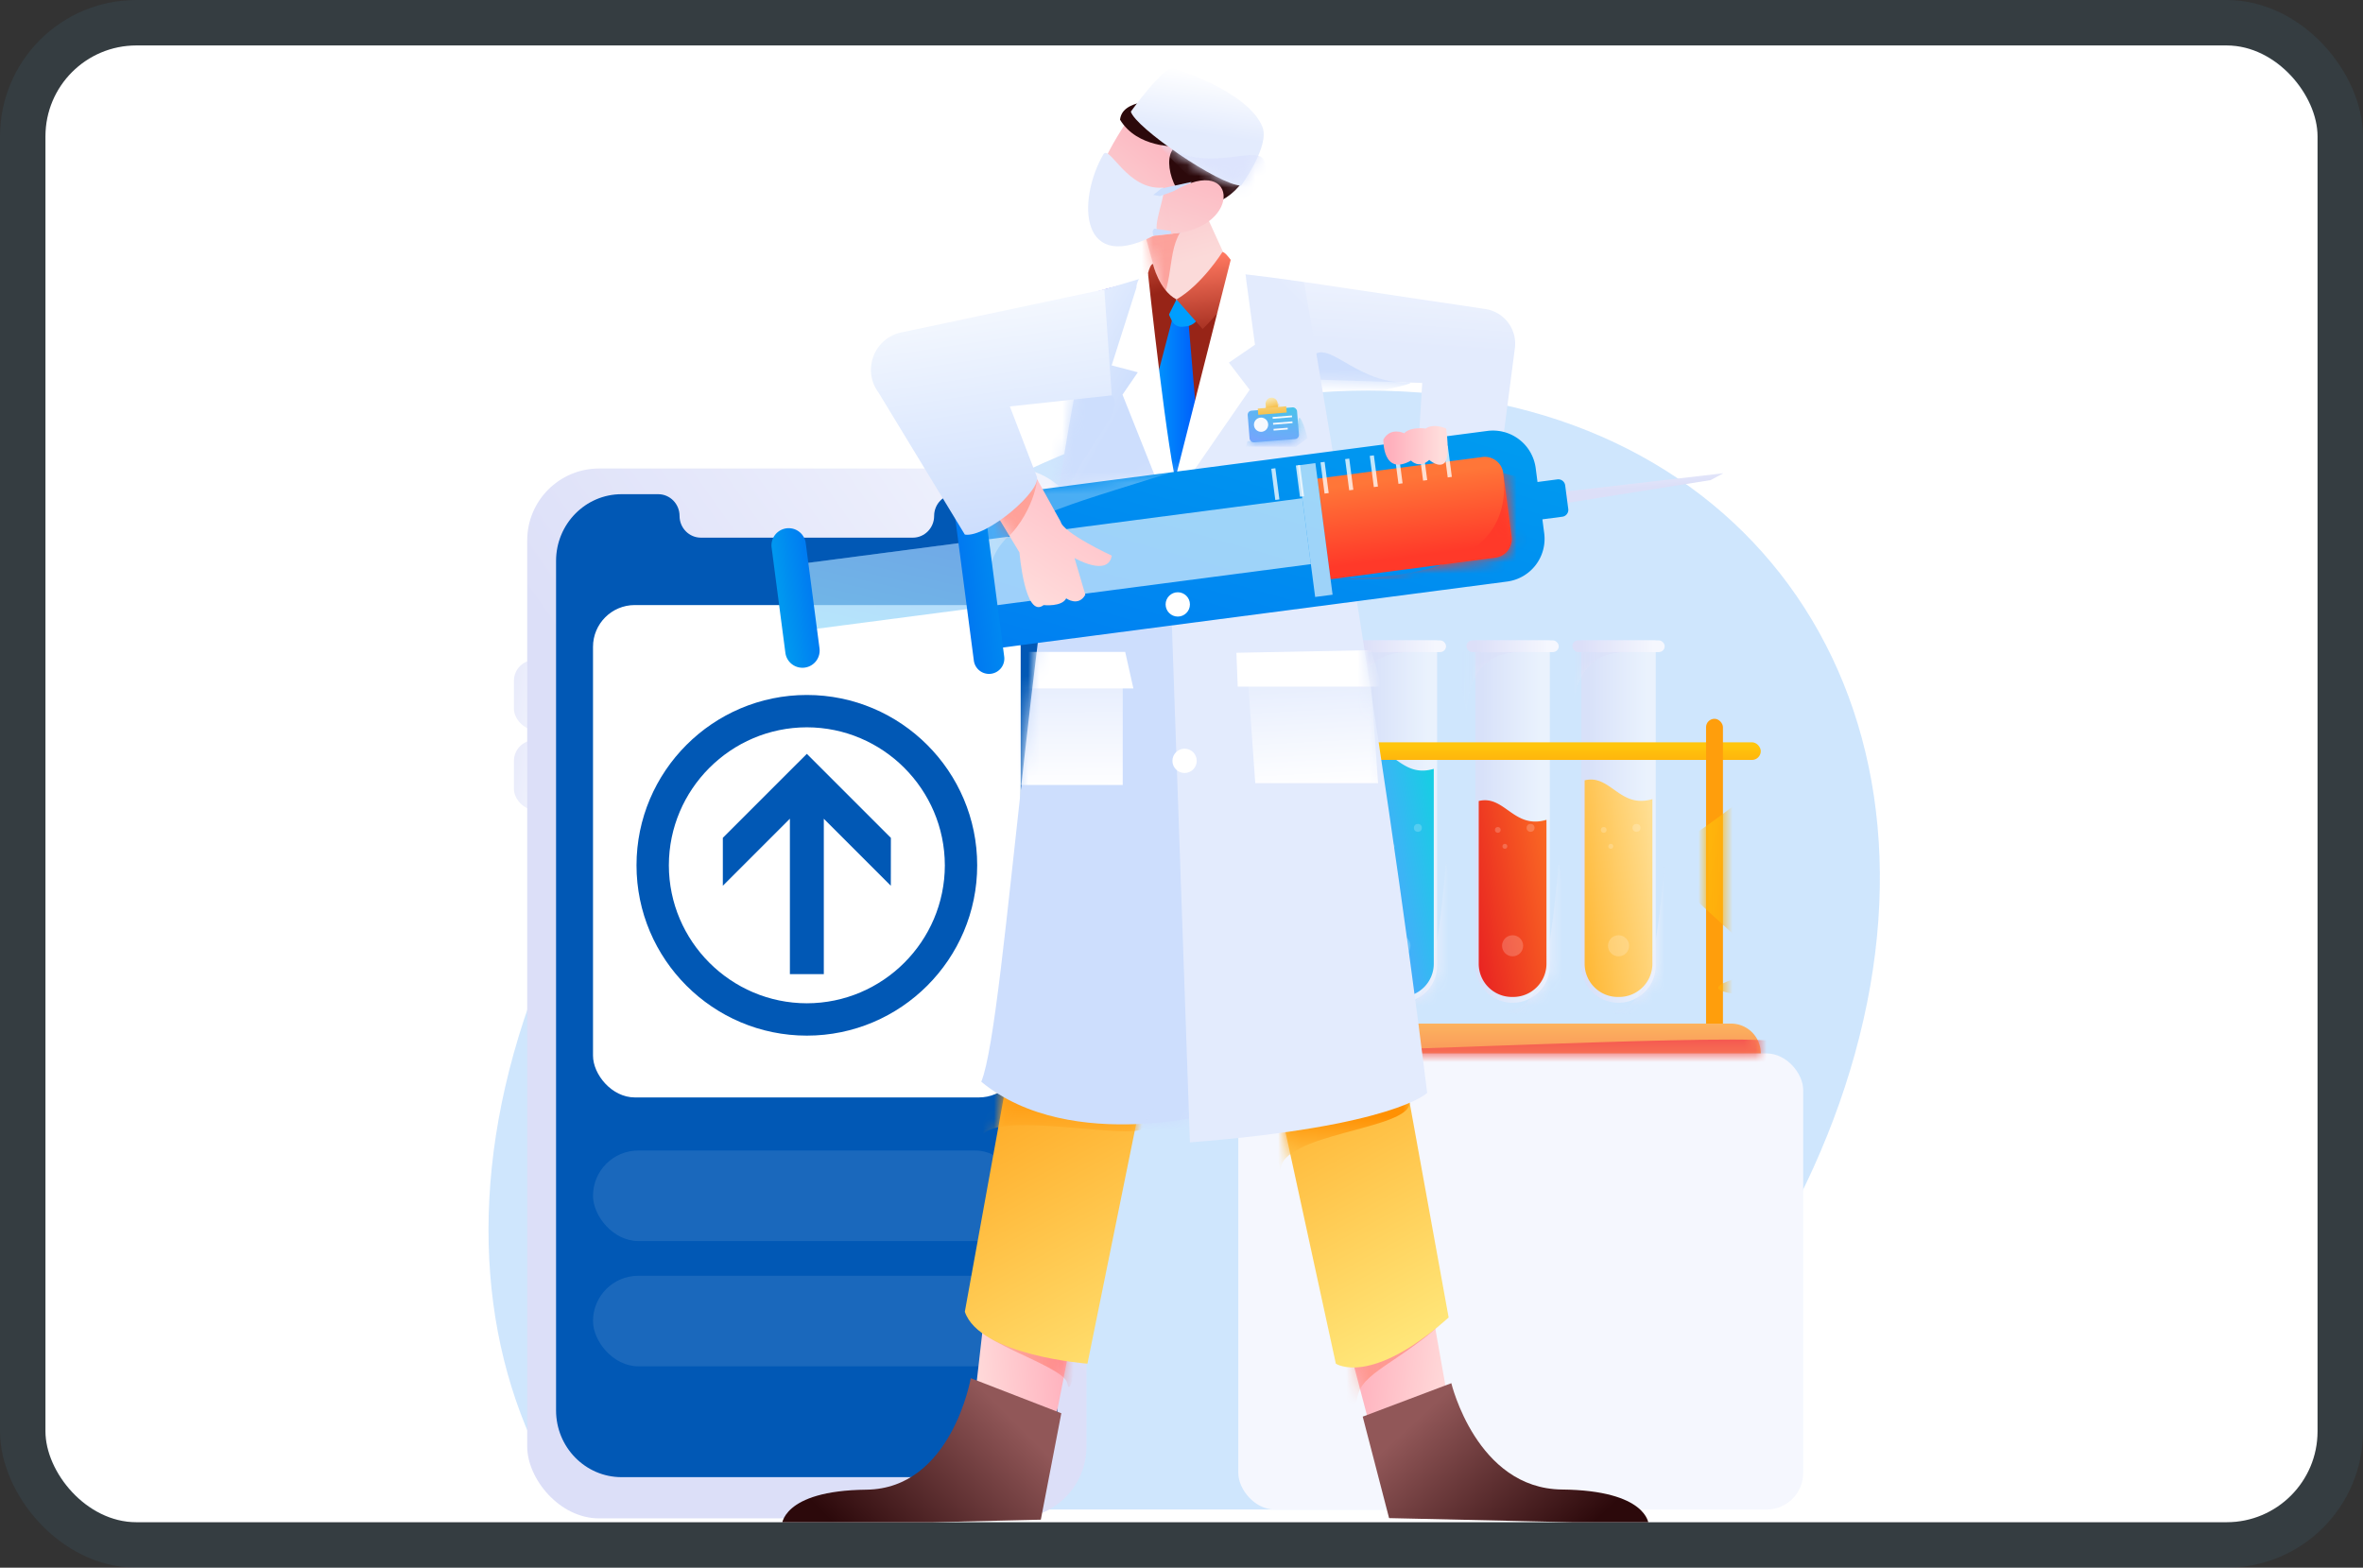 <svg xmlns="http://www.w3.org/2000/svg" fill="none" viewBox="0 0 208 138" xmlns:xlink="http://www.w3.org/1999/xlink"><rect x="0" y="0" width="208" height="138" fill="#333333" stroke="none"/><g clip-path="url(#a)"><rect width="200" height="130" x="4" y="4" fill="#fff" rx="8"/><path fill="#057bf4" d="M163.27 92.782c8.96-32.253-10.207-58.398-42.81-58.398S54.164 60.528 45.204 92.782c-4.315 15.529-2.105 29.641 4.982 40.102h85.819c12.901-10.461 22.951-24.573 27.265-40.102" opacity=".19"/><rect width="49.725" height="40.153" x="109" y="92.732" fill="url(#b)" rx="3.227"/><path fill="url(#c)" d="M119.95 56.372h6.55v28.624a3.275 3.275 0 1 1-6.55 0z" opacity=".71"/><mask id="d" width="8" height="33" x="119" y="56" maskUnits="userSpaceOnUse" style="mask-type:luminance"><path fill="#fff" fill-rule="evenodd" d="M119.95 56.372h6.55v28.623a3.275 3.275 0 1 1-6.55 0z" clip-rule="evenodd"/></mask><g mask="url(#d)"><path fill="url(#e)" d="M119.163 62.646c.478-5.808 4.377-5.244 5.993-5.244s-4.346-.515-4.346-.515l-2.497.515.213 2.092" opacity=".47"/><path fill="url(#f)" d="M127.287 75.887c-.787 9.109-1.612 12.393-4.062 13.03s5.197.142 5.197.142l-.637-10.198z"/></g><rect width="8.124" height="1.03" x="119.163" y="56.372" fill="url(#g)" rx=".515"/><path fill="url(#h)" d="M123.167 87.76h.115a2.925 2.925 0 0 0 2.924-2.924V67.68c-2.888.863-3.679-2.218-5.963-1.654v18.81a2.92 2.92 0 0 0 2.924 2.924"/><circle cx="121.922" cy="73.055" r=".253" fill="#fff" opacity=".2"/><circle cx="124.806" cy="72.876" r=".35" fill="#fff" opacity=".2"/><circle cx="123.225" cy="83.256" r=".928" fill="#fff" opacity=".2"/><circle cx="122.545" cy="74.5" r=".216" fill="#fff" opacity=".2"/><path fill="url(#i)" d="M129.87 56.372h6.55v28.624a3.275 3.275 0 0 1-6.55 0z" opacity=".71"/><mask id="j" width="8" height="33" x="129" y="56" maskUnits="userSpaceOnUse" style="mask-type:luminance"><path fill="#fff" fill-rule="evenodd" d="M129.87 56.372h6.55v28.623a3.275 3.275 0 1 1-6.55 0z" clip-rule="evenodd"/></mask><g mask="url(#j)"><path fill="url(#k)" d="M129.082 62.646c.479-5.808 4.377-5.244 5.993-5.244s-4.346-.515-4.346-.515l-2.496.515.213 2.092" opacity=".47"/><path fill="url(#l)" d="M137.207 75.887c-.787 9.108-1.612 12.393-4.062 13.03s5.197.142 5.197.142l-.637-10.198z"/></g><rect width="8.124" height="1.03" x="129.083" y="56.372" fill="url(#m)" rx=".515"/><path fill="url(#n)" d="M133.087 87.76h.115a2.927 2.927 0 0 0 2.924-2.924V72.167c-2.888.864-3.679-2.218-5.963-1.654v14.323a2.92 2.92 0 0 0 2.924 2.924"/><circle cx="131.842" cy="73.055" r=".253" fill="#fff" opacity=".2"/><circle cx="134.726" cy="72.876" r=".35" fill="#fff" opacity=".2"/><circle cx="133.145" cy="83.256" r=".928" fill="#fff" opacity=".2"/><circle cx="132.465" cy="74.5" r=".216" fill="#fff" opacity=".2"/><path fill="url(#o)" d="M139.194 56.372h6.55v28.624a3.275 3.275 0 0 1-6.55 0z" opacity=".71"/><mask id="p" width="7" height="33" x="139" y="56" maskUnits="userSpaceOnUse" style="mask-type:luminance"><path fill="#fff" fill-rule="evenodd" d="M139.194 56.372h6.55v28.623a3.276 3.276 0 0 1-6.55 0z" clip-rule="evenodd"/></mask><g mask="url(#p)"><path fill="url(#q)" d="M138.406 62.646c.479-5.808 4.377-5.244 5.993-5.244s-4.346-.515-4.346-.515l-2.496.515.213 2.092" opacity=".47"/><path fill="url(#r)" d="M146.531 75.887c-.787 9.109-1.612 12.393-4.062 13.03s5.197.142 5.197.142l-.637-10.198z"/></g><rect width="8.124" height="1.03" x="138.407" y="56.372" fill="url(#s)" rx=".515"/><path fill="url(#t)" d="M142.412 87.76h.114a2.925 2.925 0 0 0 2.924-2.924v-14.49c-2.888.864-3.679-2.217-5.963-1.654v16.144a2.92 2.92 0 0 0 2.925 2.924"/><circle cx="141.166" cy="73.055" r=".253" fill="#fff" opacity=".2"/><circle cx="144.05" cy="72.876" r=".35" fill="#fff" opacity=".2"/><circle cx="142.469" cy="83.256" r=".928" fill="#fff" opacity=".2"/><circle cx="141.789" cy="74.5" r=".216" fill="#fff" opacity=".2"/><rect width="44.286" height="1.552" x="110.704" y="65.343" fill="url(#u)" rx=".776"/><rect width="1.487" height="27.93" x="114.033" y="63.274" fill="url(#v)" rx=".743"/><mask id="w" width="2" height="29" x="114" y="63" maskUnits="userSpaceOnUse" style="mask-type:luminance"><rect width="1.487" height="27.93" x="114.033" y="63.274" fill="#fff" rx=".743"/></mask><g mask="url(#w)"><path fill="url(#x)" d="M111.817 82.329c1.347 6.322 9.322 5.52 10.104 9.085s-5.503 4.384-5.952 4.683-2.791-3.716-3.367-4.683-2.257-5.961-2.257-5.961"/></g><rect width="1.487" height="27.93" x="150.173" y="63.274" fill="url(#y)" rx=".743"/><mask id="z" width="2" height="29" x="150" y="63" maskUnits="userSpaceOnUse" style="mask-type:luminance"><rect width="1.487" height="27.93" x="150.173" y="63.274" fill="#fff" rx=".743"/></mask><g mask="url(#z)"><path fill="url(#A)" d="M153.905 69.908c-7.374 5.98-9.203 4.808-4.714 9.194 4.49 4.386 7.408 5.733 3.143 7.192s5.387 1.466 5.387 1.466l-1.683-14.958-1.048-1.884"/></g><path fill="url(#B)" d="M113.322 90.105h39.05a2.62 2.62 0 0 1 2.618 2.618h-44.286a2.62 2.62 0 0 1 2.618-2.618"/><mask id="C" width="45" height="3" x="110" y="90" maskUnits="userSpaceOnUse" style="mask-type:luminance"><path fill="#fff" fill-rule="evenodd" d="M113.322 90.105h39.049a2.62 2.62 0 0 1 2.619 2.618h-44.287a2.62 2.62 0 0 1 2.619-2.618" clip-rule="evenodd"/></mask><g mask="url(#C)"><path fill="url(#D)" d="M108.843 92.723c10.858 0 46.212-1.883 47.812-.957s-3.788 3.059-4.125 3.213-43.687-2.256-43.687-2.256"/></g><rect width="4.495" height="6.143" x="45.239" y="58.093" fill="url(#E)" rx="1.837"/><rect width="4.495" height="6.143" x="45.239" y="65.15" fill="url(#F)" rx="1.837"/><rect width="49.229" height="92.418" x="46.407" y="41.242" fill="url(#G)" rx="6.327"/><path fill="#0158b5" d="M87.328 43.503h-3.222c-1.038 0-1.88.856-1.88 1.913s-.84 1.914-1.879 1.914h-18.65c-1.039 0-1.88-.857-1.88-1.913 0-1.058-.841-1.914-1.879-1.914h-3.222c-3.186 0-5.769 2.63-5.769 5.875v74.779c0 3.245 2.583 5.875 5.769 5.875h32.612c3.186 0 5.769-2.63 5.769-5.875V49.378c0-3.245-2.583-5.875-5.77-5.875"/><rect width="37.645" height="43.343" x="52.199" y="53.262" fill="#fff" rx="3.678"/><rect width="37.645" height="7.967" x="52.199" y="101.279" fill="#fff" opacity=".1" rx="3.984"/><rect width="37.645" height="7.967" x="52.199" y="112.306" fill="#fff" opacity=".1" rx="3.984"/><path fill="#0158b5" fill-rule="evenodd" d="M56.028 76.171c0-8.267 6.726-14.994 14.994-14.994 8.267 0 14.994 6.727 14.994 14.994 0 8.268-6.727 14.994-14.994 14.994-8.268 0-14.994-6.726-14.994-14.994m27.14 0c-.008-6.689-5.457-12.138-12.146-12.147-6.69.01-12.139 5.458-12.147 12.147.008 6.69 5.458 12.138 12.147 12.147 6.69-.009 12.138-5.458 12.147-12.147" clip-rule="evenodd"/><path fill="#0158b5" d="M69.53 85.75h2.985V72.074l5.898 5.897.006-4.215-7.398-7.397-7.394 7.393v4.22l5.902-5.902z"/><path fill="url(#H)" d="m84.937 130.734 6.866-.163 3.115-15.849-8.181.194z"/><mask id="I" width="11" height="17" x="84" y="114" maskUnits="userSpaceOnUse" style="mask-type:luminance"><path fill="#fff" fill-rule="evenodd" d="m84.937 130.733 6.866-.162 3.115-15.849-8.181.194z" clip-rule="evenodd"/></mask><g mask="url(#I)"><path fill="url(#J)" d="M86.594 116.166c-2.502 1.457 7.024 3.931 7.354 5.594s.97-3.524.97-3.524l-7.336-3.113" opacity=".34"/></g><path fill="url(#K)" d="m93.421 124.406-1.804 9.369-22.81.54s-.06-3.098 7.45-3.181c7.512-.084 9.193-9.816 9.193-9.816z"/><path fill="url(#L)" d="m114.786 24.822 15.897 2.371a3.086 3.086 0 0 1 2.662 3.455L131.792 42.6l-7.192.767.59-9.656-12.276-.386z"/><mask id="M" width="22" height="20" x="112" y="24" maskUnits="userSpaceOnUse" style="mask-type:luminance"><path fill="#fff" fill-rule="evenodd" d="m114.786 24.821 15.897 2.372a3.086 3.086 0 0 1 2.662 3.455l-1.553 11.95-7.192.768.59-9.656-12.276-.386z" clip-rule="evenodd"/></mask><g mask="url(#M)"><path fill="url(#N)" d="M115.236 31.759c1.402-2.468 3.811 1.992 8.622 1.911 2.376-.04-10.944 2.436-10.944 2.436V28.28"/></g><path fill="url(#O)" d="M84.928 115.471c1.306 3.86 10.794 4.572 10.794 4.572l13.672-67.306-12.984-.54z"/><mask id="P" width="26" height="69" x="84" y="52" maskUnits="userSpaceOnUse" style="mask-type:luminance"><path fill="#fff" fill-rule="evenodd" d="M84.928 115.471c1.306 3.86 10.794 4.572 10.794 4.572l13.672-67.306-12.984-.54z" clip-rule="evenodd"/></mask><g mask="url(#P)"><path fill="url(#Q)" d="M91.29 62.511c8.405.535 5.932-3.76 14.118-5.127s-8.246-4.653-8.246-4.653c-2.051 1.528-6.33 6.418-6.33 6.418"/><path fill="url(#R)" d="M86.375 100.096c1.098-2.657 15.284.803 14.218-1.117s-15.656-8.944-15.656-8.944l-2.59 1.614"/></g><path fill="url(#S)" d="m128.784 130.737-6.875-.155-3.989-15.111 8.192.184z"/><mask id="T" width="12" height="16" x="117" y="115" maskUnits="userSpaceOnUse" style="mask-type:luminance"><path fill="#fff" fill-rule="evenodd" d="m128.784 130.737-6.875-.154-3.989-15.112 8.192.185z" clip-rule="evenodd"/></mask><g mask="url(#T)"><path fill="url(#U)" d="M127.514 115.975c-4.47 4.116-7.739 4.798-8.054 7.129-.314 2.331-4.224-3.061-4.224-3.061l4.413-4.919" opacity=".34"/></g><path fill="url(#V)" d="m119.951 124.704 2.321 8.933 22.84.515s-.111-2.953-7.627-3.033c-7.515-.08-9.733-9.359-9.733-9.359z"/><path fill="url(#W)" d="M127.514 115.975c-6.883 6.134-9.927 4.068-9.927 4.068l-14.63-67.306 12.984-.54z"/><mask id="X" width="26" height="69" x="102" y="52" maskUnits="userSpaceOnUse" style="mask-type:luminance"><path fill="#fff" fill-rule="evenodd" d="M127.514 115.975c-6.883 6.135-9.927 4.068-9.927 4.068l-14.63-67.306 12.984-.54z" clip-rule="evenodd"/></mask><g mask="url(#X)"><path fill="url(#Y)" d="M112.72 103.039c-.024-3.309 11.342-3.568 11.366-5.96s-9.468-1.254-9.468-1.254l-3.475 1.119"/></g><path fill="url(#Z)" d="M94.086 55.241c7.131 3.872 22.623 4.876 24.661 1.717L114.731 25.8s-8.275-3.128-18.169-.138z"/><mask id="aa" width="25" height="35" x="94" y="24" maskUnits="userSpaceOnUse" style="mask-type:luminance"><path fill="#fff" fill-rule="evenodd" d="M94.086 55.241c7.131 3.872 22.623 4.876 24.661 1.717L114.731 25.8s-8.275-3.128-18.169-.138z" clip-rule="evenodd"/></mask><g mask="url(#aa)"><path fill="url(#ab)" d="M97.86 32.254c-3.641 5.298-.933 11.035 17.375 7.606 0 0-25.159 18.892-10.29 18.83s-14.088-3.044-14.088-3.044l-.306-18.094 5.91-5.705" opacity=".55"/></g><path fill="url(#ac)" d="m100.414 19.274 2.542 9.29 5.988-3.571-3.694-8.092z"/><mask id="ad" width="9" height="13" x="100" y="16" maskUnits="userSpaceOnUse" style="mask-type:luminance"><path fill="#fff" fill-rule="evenodd" d="m100.414 19.274 2.542 9.289 5.988-3.57-3.694-8.092z" clip-rule="evenodd"/></mask><g mask="url(#ad)"><path fill="url(#ae)" d="M100.894 28.634c2.727-2.93 1.658-5.998 2.986-8.17s.696-2.709.696-2.709l-4.603 2.486" opacity=".34"/></g><path fill="url(#af)" d="M101.066 8.145c-3.224 4.019-10.109 14.446 2.321 12.393l1.429-2.843-.286-4.398z"/><path fill="url(#ag)" d="M105.367 18.023c-2.034-.233-3.274-4.352-1.812-5.131 0 0-3.452.155-4.965-2.357.198-1.702 2.772-1.835 7.551-1.969 3.621.512.919-1.162.046.815 7.353-1.036 4.322 9.233-.82 8.642"/><path fill="url(#ah)" d="M86.375 95.224c7.955 6.544 21.537 2.546 21.537 2.546l-2.41-63.19-3.778-10.449-5.162 1.531c-5.767 22.707-7.95 64.12-10.187 69.562"/><mask id="ai" width="22" height="75" x="86" y="24" maskUnits="userSpaceOnUse" style="mask-type:luminance"><path fill="#fff" fill-rule="evenodd" d="M86.374 95.224c7.955 6.544 21.538 2.546 21.538 2.546l-2.411-63.19-3.777-10.449-5.162 1.531c-5.768 22.707-7.95 64.12-10.188 69.562" clip-rule="evenodd"/></mask><g mask="url(#ai)"><path fill="url(#aj)" d="M97.16 34.407c3.254 1.007-2.639 5.395-3.671 10.338s-1.372-8.142-1.372-8.142l2.917-3.405"/><path fill="url(#ak)" d="M88.015 59.535h10.811v9.567H88.015z"/><path fill="#fff" d="M99.765 60.601h-12.69l.721-3.216h11.248z"/><path fill="url(#al)" d="M104.741 81.43c-3.095-1.012 1.103 17.64-6.88 19.133-7.985 1.495 14.221 4.659 14.221 4.659l-2.496-21.986"/></g><path fill="url(#am)" d="m105.502 34.58 3.105-10.506c.684-.035 6.178.747 6.178.747s6.832 38.793 10.843 71.384c0 0-2.874 2.949-20.886 4.358l-1.949-55.818"/><mask id="an" width="24" height="77" x="102" y="24" maskUnits="userSpaceOnUse" style="mask-type:luminance"><path fill="#fff" fill-rule="evenodd" d="m105.502 34.58 3.105-10.506c.684-.035 6.178.748 6.178.748s6.832 38.792 10.843 71.383c0 0-2.874 2.949-20.886 4.359l-1.949-55.818" clip-rule="evenodd"/></mask><g mask="url(#an)"><path fill="url(#ao)" d="M121.305 68.94h-10.811l-.681-9.561h10.811z"/><path fill="#fff" d="M121.639 60.444H108.95l-.117-2.981 11.857-.233z"/></g><path fill="url(#ap)" d="m101.352 26.64-1.203 2.526.957 7.613 4.315.195 2.972-8.646-.588-2.734-2.911.823-1.615.118-1.279.221"/><path fill="url(#aq)" d="m103.186 28.098-2.137 8.171 1.201 7.097 1.596-.944 1.394-6.714-.7-8.246z"/><path fill="url(#ar)" d="m102.359 26.538.765 1.65c.187.406.564.624.993.574l.347-.04c.424-.048.838-.35 1.095-.799l.931-1.623-2.176.04z"/><path fill="url(#as)" d="M100.896 24.839s.222-1.568.593-1.606c0 0 .521 2.313 2.071 3.126l-1.526 3.058s-1.989-2.722-1.138-4.579"/><path fill="url(#at)" d="M108.947 23.811s-.977-1.66-1.348-1.622c0 0-1.789 2.86-4.039 4.17l2.301 2.605s3.618-3.437 3.086-5.153"/><path fill="#fff" d="M101.049 24.069s1.835 17.07 2.624 18.853l-.88 1.823-3.986-10.004 1.348-1.967-2.302-.61 2.177-6.834s.005-1.11 1.019-1.261"/><path fill="#fff" d="m108.34 22.837-5.547 21.909L110 34.312l-1.83-2.389 2.297-1.576-.785-5.796s.045-1.338-1.342-1.714"/><path fill="url(#au)" d="m137.974 44.266-.131-1.003 13.856-1.605-1.125.604z"/><path fill="url(#av)" d="m135.927 46.941-.16-1.225 1.756-.23a.607.607 0 0 0 .522-.68l-.273-2.084a.61.61 0 0 0-.679-.523l-1.756.23-.16-1.225a3.795 3.795 0 0 0-4.254-3.27l-45.342 5.93 1.734 13.26 45.342-5.93a3.793 3.793 0 0 0 3.27-4.253"/><mask id="aw" width="54" height="21" x="85" y="37" maskUnits="userSpaceOnUse" style="mask-type:luminance"><path fill="#fff" fill-rule="evenodd" d="m135.927 46.941-.16-1.225 1.755-.23a.605.605 0 0 0 .523-.679l-.273-2.085a.605.605 0 0 0-.679-.523l-1.756.23-.16-1.225a3.796 3.796 0 0 0-4.254-3.27l-45.342 5.93 1.734 13.26 45.342-5.93a3.794 3.794 0 0 0 3.27-4.253" clip-rule="evenodd"/></mask><g mask="url(#aw)"><path fill="#fff" d="M114.043 37.982c-27.353 9.53-28.204 5.77-26.813 21.313 1.39 15.543-7.689-18.157-7.689-18.157l18.347-7.384 13.071-1.086" opacity=".29"/></g><path fill="url(#ax)" d="m132.324 41.647.733 5.599c.117.9-.517 1.724-1.417 1.842l-14.519 1.899-1.158-8.857 14.519-1.9a1.64 1.64 0 0 1 1.842 1.417"/><mask id="ay" width="19" height="11" x="115" y="40" maskUnits="userSpaceOnUse" style="mask-type:luminance"><path fill="#fff" fill-rule="evenodd" d="m132.325 41.648.732 5.598c.118.9-.517 1.725-1.417 1.843l-14.518 1.898-1.159-8.857 14.519-1.899a1.645 1.645 0 0 1 1.843 1.416" clip-rule="evenodd"/></mask><g mask="url(#ay)"><path fill="url(#az)" d="M132.325 41.648c.987 8.11-7.811 9.275-15.203 9.34-7.393.063 17.794-.089 17.794-.089l.874-2.353-.453-6.117"/></g><path fill="#fff" d="m114.627 43.858.76 5.802-44.389 5.805-.759-5.801z" opacity=".62"/><path fill="url(#aA)" d="M86.69 47.512h5.851v16.591H86.69z" opacity=".29" transform="rotate(82.549 86.69 47.512)"/><path fill="url(#aB)" d="m70.928 47.84 1.205 9.21a1.515 1.515 0 1 1-3.004.394l-1.205-9.212a1.515 1.515 0 1 1 3.004-.393"/><g opacity=".76"><path fill="url(#aC)" d="M127.438 39.233h2.769v.366h-2.769z" transform="rotate(82.549 127.438 39.233)"/><path fill="url(#aD)" d="M125.27 39.517h2.769v.366h-2.769z" transform="rotate(82.549 125.27 39.517)"/><path fill="url(#aE)" d="M123.102 39.8h2.769v.366h-2.769z" transform="rotate(82.549 123.102 39.8)"/><path fill="url(#aF)" d="M120.934 40.084h2.769v.366h-2.769z" transform="rotate(82.549 120.934 40.084)"/><path fill="url(#aG)" d="M118.766 40.367h2.769v.366h-2.769z" transform="rotate(82.549 118.766 40.367)"/><path fill="url(#aH)" d="M116.598 40.657h2.769v.366h-2.769z" transform="rotate(82.548 116.598 40.657)"/><path fill="url(#aI)" d="M114.43 40.934h2.769v.366h-2.769z" transform="rotate(82.549 114.43 40.934)"/><path fill="url(#aJ)" d="M112.261 41.218h2.769v.366h-2.769z" transform="rotate(82.549 112.261 41.218)"/></g><path fill="#fff" d="M115.785 40.766 117.3 52.35l-1.535.2-1.515-11.585z" opacity=".62"/><path fill="url(#aK)" d="m86.452 42.95 1.94 14.834a1.348 1.348 0 1 1-2.673.35l-1.94-14.835a1.348 1.348 0 0 1 2.673-.35"/><path fill="url(#aL)" d="M121.768 38.696s-.087 3.262 2.435 1.848c0 0 .687.77 1.604-.057 0 0 .851.756 1.361.246.509-.509.127-3.005.127-3.005s-1.044-.51-1.808 0c0 0-1.274-.204-1.885.407 0 0-1.197-.585-1.834.56"/><path fill="url(#aM)" d="m93.359 45.91-2.566-4.62c-1.224 1.02-2.822.634-4.419 1.788l3.363 5.553s.483 5.896 2.126 4.635c0 0 1.605.172 1.987-.592 0 0 1.075.772 1.686-.322l-.955-3.233s2.956 1.71 3.28-.208c0 0-4.273-1.97-4.502-3.001"/><mask id="aN" width="12" height="13" x="86" y="41" maskUnits="userSpaceOnUse" style="mask-type:luminance"><path fill="#fff" fill-rule="evenodd" d="m93.358 45.91-2.565-4.62c-1.224 1.02-2.823.634-4.419 1.788l3.362 5.553s.484 5.896 2.127 4.635c0 0 1.604.172 1.986-.592 0 0 1.075.772 1.687-.322l-.956-3.233s2.957 1.71 3.28-.208c0 0-4.273-1.97-4.502-3.001" clip-rule="evenodd"/></mask><g mask="url(#aN)"><path fill="url(#aO)" d="M87.393 48.38c3.458-2.295 3.92-6.155 3.92-6.155l-3.857 1.91-.41 2.604" opacity=".34"/></g><path fill="url(#aP)" d="m88.891 35.777 8.97-.975-.653-9.33-17.748 3.766c-2.48.426-3.631 3.325-2.118 5.337l7.586 12.483c1.895.316 6.928-3.992 6.312-5.158z"/><path fill="url(#aQ)" d="M109.245 16.337c-1.932-.031-9.322-5.113-9.704-6.514 0 0 2.946-4.095 3.754-3.809 0 0 6.534 1.967 7.827 5.154.68 1.68-1.877 5.169-1.877 5.169"/><mask id="aR" width="13" height="12" x="99" y="5" maskUnits="userSpaceOnUse" style="mask-type:luminance"><path fill="#fff" fill-rule="evenodd" d="M109.246 16.337c-1.933-.031-9.323-5.113-9.705-6.514 0 0 2.946-4.095 3.754-3.809 0 0 6.535 1.967 7.827 5.154.681 1.679-1.876 5.169-1.876 5.169" clip-rule="evenodd"/></mask><g mask="url(#aR)"><path fill="url(#aS)" d="M111.37 14.497c-.152-2.15-4.478.737-8.185-1.338s4.484 5.051 4.484 5.051l3.41-.73 1.426-1.37"/></g><path fill="#e3ebfd" d="M97.137 13.561c.57-.777 2.089 3.195 5.217 2.956.465.21-1.076 3.665-.351 3.986-7.011 3.938-7.235-2.87-4.866-6.942"/><path fill="#cddefd" d="m101.518 17.157.701-.56 2.659-.58-.222.338-2.56.909m-.506 2.863 2.392.347-2.479.27-.048-.392"/><path fill="url(#aT)" d="M103.098 20.583c6.503-.457 5.885-7.577-.318-3.412z"/><circle cx="103.672" cy="53.206" r="1.07" fill="#fff"/><circle cx="104.271" cy="66.976" r="1.07" fill="#fff"/><g opacity=".72"><rect width="4.359" height="2.798" x="109.797" y="36.181" fill="url(#aU)" rx=".364" transform="rotate(-4.616 109.797 36.181)"/><mask id="aV" width="6" height="4" x="109" y="35" maskUnits="userSpaceOnUse" style="mask-type:luminance"><rect width="4.359" height="2.798" x="109.797" y="36.181" fill="#fff" rx=".364" transform="rotate(-4.616 109.797 36.181)"/></mask><g mask="url(#aV)"><path fill="url(#aW)" d="M109.801 38.837c4.204-.189 4.361-.104 4.454-1.612s.843 1.335.843 1.335l-1.035.77-4.41-.018"/></g><circle cx="111.004" cy="37.386" r=".627" fill="#fff"/><path fill="#fff" d="m112.015 36.712 1.706-.138.013.153-1.707.138zm.042.52 1.706-.138.013.153-1.707.138zm.042.521 1.247-.1.012.152-1.247.1z"/><path fill="url(#aX)" d="M111.889 35.009a.53.53 0 0 1 .572.486l.038.468-1.058.086-.038-.468a.53.53 0 0 1 .486-.572"/><mask id="aY" width="2" height="2" x="111" y="35" maskUnits="userSpaceOnUse" style="mask-type:luminance"><path fill="#fff" fill-rule="evenodd" d="M111.889 35.008a.53.53 0 0 1 .572.487l.038.468-1.058.085-.038-.468a.53.53 0 0 1 .486-.572" clip-rule="evenodd"/></mask><g mask="url(#aY)"><path fill="url(#aZ)" d="M112.549 35.49c-.102.357-1.142.315-1.231.427-.088.112.281.255.281.255l1.049-.085-.047-.471"/></g><path fill="url(#ba)" d="M110.712 35.965h2.514v.554h-2.514z" transform="rotate(-4.617 110.712 35.965)"/></g></g><rect width="204" height="134" x="2" y="2" stroke="#51c1ff" stroke-opacity=".07" stroke-width="4" rx="10"/><defs><linearGradient id="b" x1="132.948" x2="132.948" y1="42.346" y2="43.824" gradientUnits="userSpaceOnUse"><stop offset=".102" stop-color="#dcdff8"/><stop offset=".885" stop-color="#f5f7fe"/></linearGradient><linearGradient id="c" x1="119.95" x2="126.5" y1="88.27" y2="88.27" gradientUnits="userSpaceOnUse"><stop offset=".102" stop-color="#dcdff8"/><stop offset=".885" stop-color="#f5f7fe"/></linearGradient><linearGradient id="e" x1="118.448" x2="119.868" y1="58.378" y2="62.886" gradientUnits="userSpaceOnUse"><stop offset=".102" stop-color="#dcdff8"/><stop offset=".885" stop-color="#f5f7fe"/></linearGradient><linearGradient id="f" x1="122.74" x2="128.422" y1="89.242" y2="89.242" gradientUnits="userSpaceOnUse"><stop offset=".102" stop-color="#dcdff8"/><stop offset=".885" stop-color="#f5f7fe"/></linearGradient><linearGradient id="g" x1="119.163" x2="127.287" y1="57.402" y2="57.402" gradientUnits="userSpaceOnUse"><stop offset=".102" stop-color="#dcdff8"/><stop offset=".885" stop-color="#f5f7fe"/></linearGradient><linearGradient id="h" x1="125.611" x2="117.054" y1="52.836" y2="54.592" gradientUnits="userSpaceOnUse"><stop stop-color="#00ded8"/><stop offset=".997" stop-color="#4aaafd"/></linearGradient><linearGradient id="i" x1="129.87" x2="136.42" y1="88.27" y2="88.27" gradientUnits="userSpaceOnUse"><stop offset=".102" stop-color="#dcdff8"/><stop offset=".885" stop-color="#f5f7fe"/></linearGradient><linearGradient id="k" x1="128.368" x2="129.788" y1="58.378" y2="62.885" gradientUnits="userSpaceOnUse"><stop offset=".102" stop-color="#dcdff8"/><stop offset=".885" stop-color="#f5f7fe"/></linearGradient><linearGradient id="l" x1="132.66" x2="138.342" y1="89.242" y2="89.242" gradientUnits="userSpaceOnUse"><stop offset=".102" stop-color="#dcdff8"/><stop offset=".885" stop-color="#f5f7fe"/></linearGradient><linearGradient id="m" x1="129.083" x2="137.207" y1="57.402" y2="57.402" gradientUnits="userSpaceOnUse"><stop offset=".102" stop-color="#dcdff8"/><stop offset=".885" stop-color="#f5f7fe"/></linearGradient><linearGradient id="n" x1="134.272" x2="121.516" y1="57.267" y2="59.572" gradientUnits="userSpaceOnUse"><stop stop-color="#fc7023"/><stop offset="1" stop-color="#e00321"/></linearGradient><linearGradient id="o" x1="139.194" x2="145.744" y1="88.27" y2="88.27" gradientUnits="userSpaceOnUse"><stop offset=".102" stop-color="#dcdff8"/><stop offset=".885" stop-color="#f5f7fe"/></linearGradient><linearGradient id="q" x1="137.692" x2="139.112" y1="58.378" y2="62.886" gradientUnits="userSpaceOnUse"><stop offset=".102" stop-color="#dcdff8"/><stop offset=".885" stop-color="#f5f7fe"/></linearGradient><linearGradient id="r" x1="141.984" x2="147.666" y1="89.242" y2="89.242" gradientUnits="userSpaceOnUse"><stop offset=".102" stop-color="#dcdff8"/><stop offset=".885" stop-color="#f5f7fe"/></linearGradient><linearGradient id="s" x1="138.407" x2="146.531" y1="57.402" y2="57.402" gradientUnits="userSpaceOnUse"><stop offset=".102" stop-color="#dcdff8"/><stop offset=".885" stop-color="#f5f7fe"/></linearGradient><linearGradient id="t" x1="144.047" x2="130.419" y1="52.449" y2="54.465" gradientUnits="userSpaceOnUse"><stop offset=".101" stop-color="#ffdf94"/><stop offset="1" stop-color="#ffa200"/></linearGradient><linearGradient id="u" x1="89.631" x2="89.631" y1="65.586" y2="68.617" gradientUnits="userSpaceOnUse"><stop offset=".032" stop-color="#ffc50c"/><stop offset="1" stop-color="#ff9e0c"/></linearGradient><linearGradient id="v" x1="112.995" x2="113.979" y1="53.846" y2="53.897" gradientUnits="userSpaceOnUse"><stop offset=".032" stop-color="#ffc50c"/><stop offset="1" stop-color="#ff9e0c"/></linearGradient><linearGradient id="x" x1="114.44" x2="115.814" y1="89.279" y2="93.308" gradientUnits="userSpaceOnUse"><stop offset=".032" stop-color="#ffc50c"/><stop offset="1" stop-color="#ff9e0c"/></linearGradient><linearGradient id="y" x1="149.028" x2="150.012" y1="51.88" y2="51.931" gradientUnits="userSpaceOnUse"><stop offset=".032" stop-color="#ffc50c"/><stop offset="1" stop-color="#ff9e0c"/></linearGradient><linearGradient id="A" x1="137.231" x2="161.734" y1="87.199" y2="95.253" gradientUnits="userSpaceOnUse"><stop offset=".032" stop-color="#ffc50c"/><stop offset="1" stop-color="#ff9e0c"/></linearGradient><linearGradient id="B" x1="26.913" x2="26.923" y1="86.428" y2="98.776" gradientUnits="userSpaceOnUse"><stop offset=".101" stop-color="#fece63"/><stop offset="1" stop-color="#f55850"/></linearGradient><linearGradient id="D" x1="123.006" x2="123.007" y1="85.031" y2="86.266" gradientUnits="userSpaceOnUse"><stop offset=".101" stop-color="#fece63"/><stop offset="1" stop-color="#f55850"/></linearGradient><linearGradient id="E" x1="39.013" x2="49.214" y1="65.358" y2="67.314" gradientUnits="userSpaceOnUse"><stop offset=".102" stop-color="#dcdff8"/><stop offset=".885" stop-color="#f5f7fe"/></linearGradient><linearGradient id="F" x1="39.013" x2="49.214" y1="72.415" y2="74.371" gradientUnits="userSpaceOnUse"><stop offset=".102" stop-color="#dcdff8"/><stop offset=".885" stop-color="#f5f7fe"/></linearGradient><linearGradient id="G" x1="87.658" x2="142.645" y1="123.422" y2="84.51" gradientUnits="userSpaceOnUse"><stop offset=".102" stop-color="#dcdff8"/><stop offset=".885" stop-color="#f5f7fe"/></linearGradient><linearGradient id="H" x1="94.53" x2="83.124" y1="112.009" y2="113.251" gradientUnits="userSpaceOnUse"><stop offset=".102" stop-color="#ffafbc"/><stop offset=".885" stop-color="#ffdddc"/></linearGradient><linearGradient id="J" x1="86.176" x2="94.918" y1="122.089" y2="122.089" gradientUnits="userSpaceOnUse"><stop offset=".101" stop-color="#ff7638"/><stop offset=".885" stop-color="#ff3929"/></linearGradient><linearGradient id="K" x1="86.975" x2="71.105" y1="119.556" y2="135.508" gradientUnits="userSpaceOnUse"><stop offset=".102" stop-color="#915758"/><stop offset=".885" stop-color="#2c090b"/></linearGradient><linearGradient id="L" x1="114.062" x2="112.675" y1="12.505" y2="31.918" gradientUnits="userSpaceOnUse"><stop offset=".102" stop-color="#fff"/><stop offset=".885" stop-color="#e3ebfd"/></linearGradient><linearGradient id="N" x1="115.222" x2="115.326" y1="67.315" y2="65.601" gradientUnits="userSpaceOnUse"><stop offset=".102" stop-color="#fff"/><stop offset=".885" stop-color="#cddefd"/></linearGradient><linearGradient id="O" x1="108.223" x2="88.284" y1="119.192" y2="82.282" gradientUnits="userSpaceOnUse"><stop offset=".005" stop-color="#ffe77a"/><stop offset=".999" stop-color="#ff9103"/></linearGradient><linearGradient id="Q" x1="91.838" x2="91.351" y1="48.703" y2="58.831" gradientUnits="userSpaceOnUse"><stop offset=".005" stop-color="#ffe77a"/><stop offset=".999" stop-color="#ff9103"/></linearGradient><linearGradient id="R" x1="105.036" x2="104.692" y1="108.356" y2="94.669" gradientUnits="userSpaceOnUse"><stop offset=".005" stop-color="#ffe77a"/><stop offset=".999" stop-color="#ff9103"/></linearGradient><linearGradient id="S" x1="116.607" x2="128.172" y1="129.438" y2="130.979" gradientUnits="userSpaceOnUse"><stop offset=".102" stop-color="#ffafbc"/><stop offset=".885" stop-color="#ffdddc"/></linearGradient><linearGradient id="U" x1="115.236" x2="127.514" y1="123.689" y2="123.689" gradientUnits="userSpaceOnUse"><stop offset=".101" stop-color="#ff7638"/><stop offset=".885" stop-color="#ff3929"/></linearGradient><linearGradient id="V" x1="113.129" x2="128.055" y1="132.57" y2="148.762" gradientUnits="userSpaceOnUse"><stop offset=".102" stop-color="#915758"/><stop offset=".885" stop-color="#2c090b"/></linearGradient><linearGradient id="W" x1="126.181" x2="106.215" y1="117.924" y2="81.051" gradientUnits="userSpaceOnUse"><stop offset=".005" stop-color="#ffe77a"/><stop offset=".999" stop-color="#ff9103"/></linearGradient><linearGradient id="Y" x1="123.086" x2="123.308" y1="105.531" y2="98.304" gradientUnits="userSpaceOnUse"><stop offset=".005" stop-color="#ffe77a"/><stop offset=".999" stop-color="#ff9103"/></linearGradient><linearGradient id="Z" x1="106.368" x2="90.697" y1="11.656" y2="34.012" gradientUnits="userSpaceOnUse"><stop offset=".005" stop-color="#ad8cfb"/><stop offset=".999" stop-color="#795bf4"/></linearGradient><linearGradient id="ab" x1="103.96" x2="104.234" y1="68.933" y2="67.078" gradientUnits="userSpaceOnUse"><stop offset=".005" stop-color="#937afb"/><stop offset=".999" stop-color="#5a49f4"/></linearGradient><linearGradient id="ac" x1="95.316" x2="100.437" y1="8.028" y2="26.485" gradientUnits="userSpaceOnUse"><stop offset=".102" stop-color="#fcadba"/><stop offset=".885" stop-color="#fbdad9"/></linearGradient><linearGradient id="ae" x1="97.924" x2="100.735" y1="7.627" y2="25.89" gradientUnits="userSpaceOnUse"><stop offset=".101" stop-color="#ff7638"/><stop offset=".885" stop-color="#ff3929"/></linearGradient><linearGradient id="af" x1="98.427" x2="87.924" y1="3.13" y2="16.185" gradientUnits="userSpaceOnUse"><stop offset=".102" stop-color="#fcadba"/><stop offset=".885" stop-color="#fbdad9"/></linearGradient><linearGradient id="ag" x1="108.33" x2="100.11" y1="-1.487" y2="10.571" gradientUnits="userSpaceOnUse"><stop offset=".102" stop-color="#915758"/><stop offset=".885" stop-color="#2c090b"/></linearGradient><linearGradient id="ah" x1="84.434" x2="101.715" y1="25.483" y2="35.334" gradientUnits="userSpaceOnUse"><stop offset=".102" stop-color="#fff"/><stop offset=".885" stop-color="#cddefd"/></linearGradient><linearGradient id="aj" x1="102.706" x2="97.457" y1="42.517" y2="41.205" gradientUnits="userSpaceOnUse"><stop offset=".102" stop-color="#fff"/><stop offset=".885" stop-color="#cddefd"/></linearGradient><linearGradient id="ak" x1="101.464" x2="101.39" y1="71.032" y2="56.876" gradientUnits="userSpaceOnUse"><stop offset=".102" stop-color="#fff"/><stop offset=".885" stop-color="#e3ebfd"/></linearGradient><linearGradient id="al" x1="118.213" x2="105.463" y1="99.69" y2="92.184" gradientUnits="userSpaceOnUse"><stop offset=".102" stop-color="#fff"/><stop offset=".885" stop-color="#cddefd"/></linearGradient><linearGradient id="am" x1="116.329" x2="105.799" y1="9.955" y2="20.747" gradientUnits="userSpaceOnUse"><stop offset=".102" stop-color="#fff"/><stop offset=".885" stop-color="#e3ebfd"/></linearGradient><linearGradient id="ao" x1="124.585" x2="123.821" y1="70.448" y2="56.284" gradientUnits="userSpaceOnUse"><stop offset=".102" stop-color="#fff"/><stop offset=".885" stop-color="#e3ebfd"/></linearGradient><linearGradient id="ap" x1="103.569" x2="104.213" y1="43.457" y2="40.653" gradientUnits="userSpaceOnUse"><stop offset=".005" stop-color="#ff7860"/><stop offset=".999" stop-color="#972417"/></linearGradient><linearGradient id="aq" x1="101.191" x2="105.285" y1="43.161" y2="43.163" gradientUnits="userSpaceOnUse"><stop offset=".008" stop-color="#009efe"/><stop offset="1" stop-color="#005dfa"/></linearGradient><linearGradient id="ar" x1="118.231" x2="123.004" y1="29.127" y2="29.127" gradientUnits="userSpaceOnUse"><stop offset=".008" stop-color="#009efe"/><stop offset="1" stop-color="#005dfa"/></linearGradient><linearGradient id="as" x1="77.156" x2="79.529" y1="26.409" y2="33.409" gradientUnits="userSpaceOnUse"><stop offset=".005" stop-color="#ff7860"/><stop offset=".999" stop-color="#972417"/></linearGradient><linearGradient id="at" x1="71.611" x2="72.486" y1="26.397" y2="34.091" gradientUnits="userSpaceOnUse"><stop offset=".005" stop-color="#ff7860"/><stop offset=".999" stop-color="#972417"/></linearGradient><linearGradient id="au" x1="155.99" x2="155.729" y1="42.688" y2="38.332" gradientUnits="userSpaceOnUse"><stop offset=".102" stop-color="#dcdff8"/><stop offset=".885" stop-color="#f5f7fe"/></linearGradient><linearGradient id="av" x1="93.731" x2="76.945" y1="14.243" y2="72.884" gradientUnits="userSpaceOnUse"><stop stop-color="#00a6f0"/><stop offset="1" stop-color="#006ff1"/></linearGradient><linearGradient id="ax" x1="115.963" x2="117.121" y1="42.13" y2="50.987" gradientUnits="userSpaceOnUse"><stop offset=".101" stop-color="#ff7638"/><stop offset=".885" stop-color="#ff3929"/></linearGradient><linearGradient id="az" x1="115.976" x2="116.586" y1="39.309" y2="43.248" gradientUnits="userSpaceOnUse"><stop offset=".101" stop-color="#ff7638"/><stop offset=".885" stop-color="#ff3929"/></linearGradient><linearGradient id="aA" x1="95.347" x2="84.996" y1="56.237" y2="52.389" gradientUnits="userSpaceOnUse"><stop stop-color="#00a6f0"/><stop offset="1" stop-color="#006ff1"/></linearGradient><linearGradient id="aB" x1="69.072" x2="74.713" y1="65.352" y2="64.498" gradientUnits="userSpaceOnUse"><stop stop-color="#00a6f0"/><stop offset="1" stop-color="#006ff1"/></linearGradient><linearGradient id="aC" x1="122.814" x2="122.775" y1="40.417" y2="41.019" gradientUnits="userSpaceOnUse"><stop offset=".106" stop-color="#fff"/><stop offset=".888" stop-color="#fff" stop-opacity=".5"/></linearGradient><linearGradient id="aD" x1="121.195" x2="121.156" y1="40.553" y2="41.155" gradientUnits="userSpaceOnUse"><stop offset=".106" stop-color="#fff"/><stop offset=".888" stop-color="#fff" stop-opacity=".5"/></linearGradient><linearGradient id="aE" x1="119.576" x2="119.537" y1="40.688" y2="41.291" gradientUnits="userSpaceOnUse"><stop offset=".106" stop-color="#fff"/><stop offset=".888" stop-color="#fff" stop-opacity=".5"/></linearGradient><linearGradient id="aF" x1="117.956" x2="117.917" y1="40.824" y2="41.427" gradientUnits="userSpaceOnUse"><stop offset=".106" stop-color="#fff"/><stop offset=".888" stop-color="#fff" stop-opacity=".5"/></linearGradient><linearGradient id="aG" x1="116.337" x2="116.298" y1="40.96" y2="41.562" gradientUnits="userSpaceOnUse"><stop offset=".106" stop-color="#fff"/><stop offset=".888" stop-color="#fff" stop-opacity=".5"/></linearGradient><linearGradient id="aH" x1="114.718" x2="114.679" y1="41.102" y2="41.704" gradientUnits="userSpaceOnUse"><stop offset=".106" stop-color="#fff"/><stop offset=".888" stop-color="#fff" stop-opacity=".5"/></linearGradient><linearGradient id="aI" x1="113.099" x2="113.06" y1="41.232" y2="41.834" gradientUnits="userSpaceOnUse"><stop offset=".106" stop-color="#fff"/><stop offset=".888" stop-color="#fff" stop-opacity=".5"/></linearGradient><linearGradient id="aJ" x1="111.48" x2="111.441" y1="41.367" y2="41.97" gradientUnits="userSpaceOnUse"><stop offset=".106" stop-color="#fff"/><stop offset=".888" stop-color="#fff" stop-opacity=".5"/></linearGradient><linearGradient id="aK" x1="88.463" x2="78.775" y1="17.385" y2="18.671" gradientUnits="userSpaceOnUse"><stop stop-color="#00a6f0"/><stop offset="1" stop-color="#006ff1"/></linearGradient><linearGradient id="aL" x1="121.768" x2="127.433" y1="40.91" y2="40.91" gradientUnits="userSpaceOnUse"><stop offset=".102" stop-color="#ffafbc"/><stop offset=".885" stop-color="#ffdddc"/></linearGradient><linearGradient id="aM" x1="89.477" x2="77.259" y1="28.965" y2="47.694" gradientUnits="userSpaceOnUse"><stop offset=".102" stop-color="#ffafbc"/><stop offset=".885" stop-color="#ffdddc"/></linearGradient><linearGradient id="aO" x1="89.162" x2="77.643" y1="30.207" y2="39.704" gradientUnits="userSpaceOnUse"><stop offset=".101" stop-color="#ff7638"/><stop offset=".885" stop-color="#ff3929"/></linearGradient><linearGradient id="aP" x1="69.658" x2="74.467" y1="20.334" y2="52.215" gradientUnits="userSpaceOnUse"><stop offset=".102" stop-color="#fff"/><stop offset=".885" stop-color="#cddefd"/></linearGradient><linearGradient id="aQ" x1="102.498" x2="101.517" y1="5.098" y2="11.959" gradientUnits="userSpaceOnUse"><stop offset=".102" stop-color="#fff"/><stop offset=".885" stop-color="#e3ebfd"/></linearGradient><linearGradient id="aS" x1="108.13" x2="107.951" y1="7.564" y2="9.347" gradientUnits="userSpaceOnUse"><stop offset=".102" stop-color="#fff"/><stop offset=".885" stop-color="#dde4fd"/></linearGradient><linearGradient id="aT" x1="99.468" x2="93.89" y1="6.996" y2="23.515" gradientUnits="userSpaceOnUse"><stop offset=".102" stop-color="#fcadba"/><stop offset=".885" stop-color="#fbdad9"/></linearGradient><linearGradient id="aW" x1="108.543" x2="108.773" y1="36.8" y2="39.664" gradientUnits="userSpaceOnUse"><stop stop-color="#00bede"/><stop offset=".997" stop-color="#4a8bfd"/></linearGradient><linearGradient id="aX" x1="111.249" x2="111.506" y1="35.181" y2="36.104" gradientUnits="userSpaceOnUse"><stop offset=".101" stop-color="#ffe494"/><stop offset="1" stop-color="#ffae00"/></linearGradient><linearGradient id="aZ" x1="111.369" x2="111.4" y1="35.168" y2="35.35" gradientUnits="userSpaceOnUse"><stop offset=".101" stop-color="#ffe494"/><stop offset="1" stop-color="#ffae00"/></linearGradient><linearGradient id="ba" x1="106.374" x2="106.394" y1="34.428" y2="36.754" gradientUnits="userSpaceOnUse"><stop offset=".101" stop-color="#ffe494"/><stop offset="1" stop-color="#ffae00"/></linearGradient><radialGradient id="aU" cx="0" cy="0" r="1" gradientTransform="matrix(6.069 0 0 3.895 113.692 35.477)" gradientUnits="userSpaceOnUse"><stop stop-color="#00bede"/><stop offset=".997" stop-color="#4a8bfd"/></radialGradient><clipPath id="a"><rect width="200" height="130" x="4" y="4" fill="#fff" rx="8"/></clipPath></defs></svg>